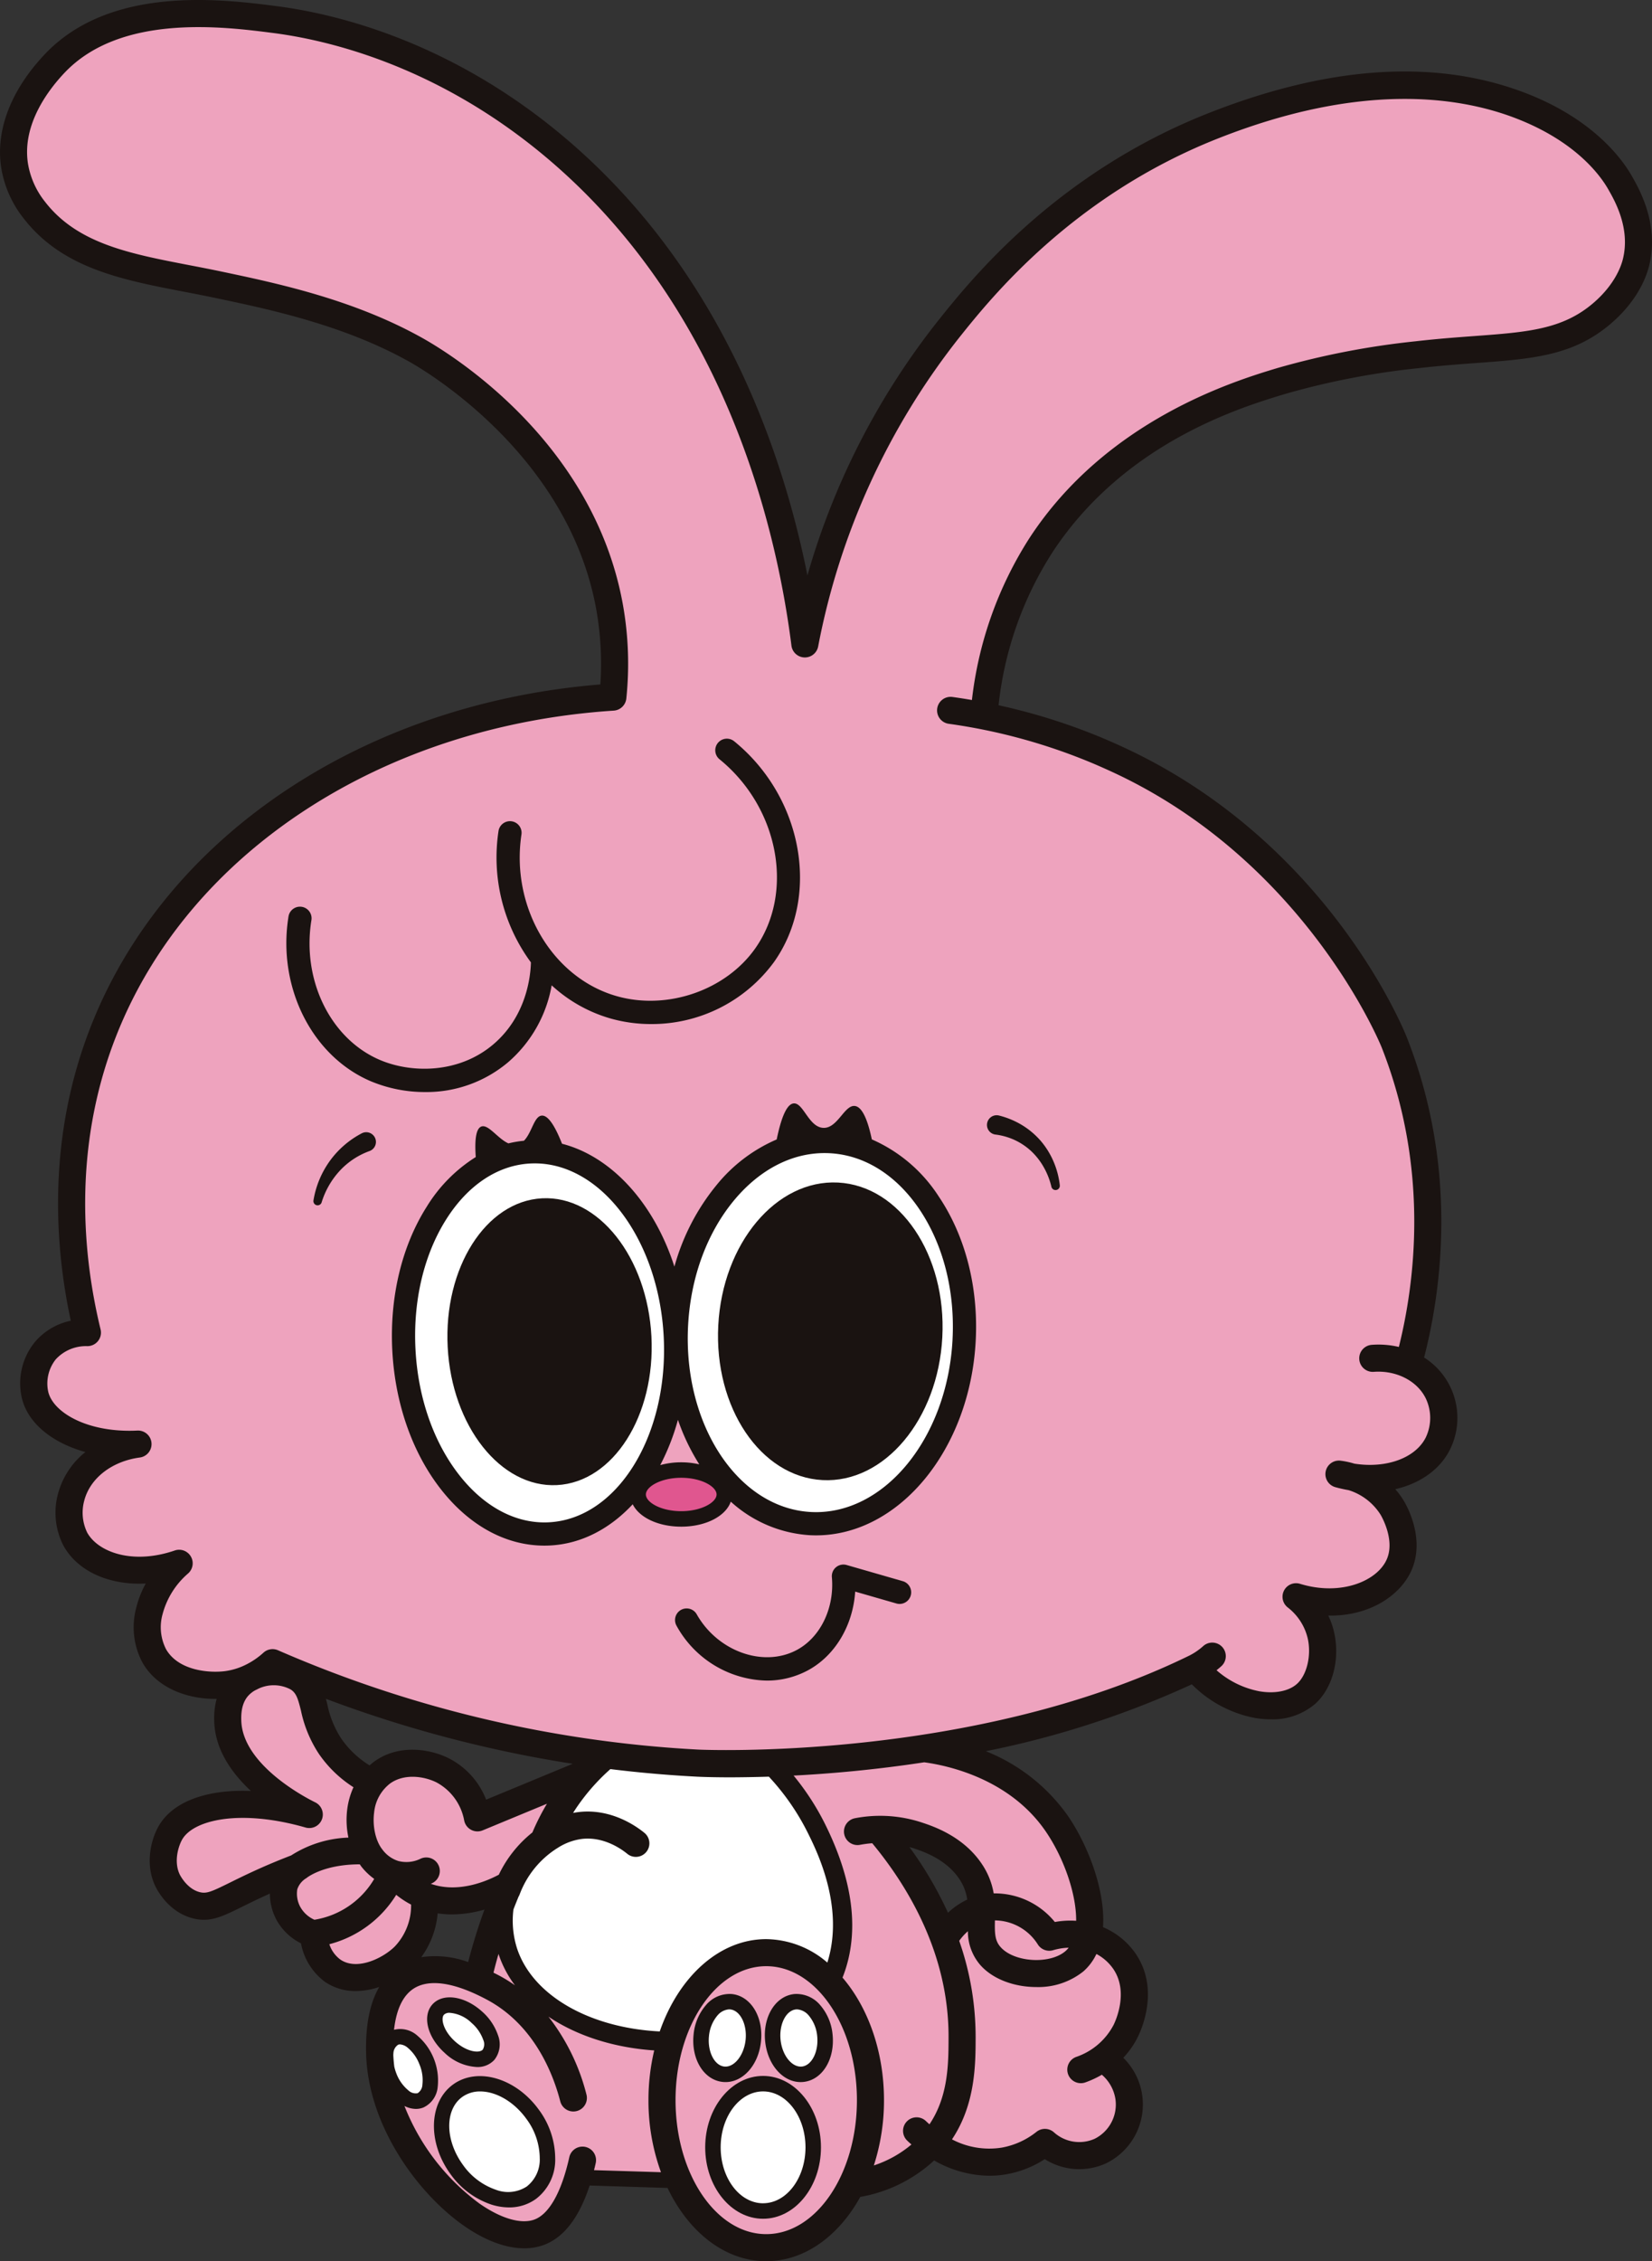 <svg xmlns="http://www.w3.org/2000/svg" width="364.993" height="499.357" viewBox="0 0 364.993 499.357">
  <rect x="0" y="0" width="364.993" height="499.357" fill="#333333" stroke="none"/>
  <g id="グループ_126" data-name="グループ 126" transform="translate(32.992 -130.048)">
    <path id="パス_142" data-name="パス 142" d="M211.558,628.7a12.91,12.91,0,0,1,7.6-5.488c5.154-1.177,10.865,1.375,14.21,6.469,6.39-1.674,12.975.381,16.413,5.031,4.559,6.162,3.122,16.249-4.447,21.855a12.381,12.381,0,0,1,5.612,8.46,11.134,11.134,0,0,1-18.539,9.968,20.337,20.337,0,0,1-9.015,4.088c-10.391,1.814-18.316-5.646-19.327-6.628" transform="translate(-34.543 -71.818)" fill="#eea3be"/>
    <path id="パス_143" data-name="パス 143" d="M168.973,597.811a16.117,16.117,0,0,1,3.8-.2,15.914,15.914,0,0,1,6.663,1.923,22.429,22.429,0,0,1,8.258,8.009,19.725,19.725,0,0,1,2.189,12.03,10.612,10.612,0,0,0,2.367,5.4c3.917,4.574,11.7,4.824,16.571,1.8a10.61,10.61,0,0,0,3.125-2.841c6.219-8.566-2.783-24.054-3.883-25.946a36.677,36.677,0,0,0-7.7-9.664,37.848,37.848,0,0,0-21.753-9.085,253.082,253.082,0,0,1-73.906,1.422q-1.3,1.242-2.608,2.484c-.03.009-.06.015-.089.026l-22.714,9.4a16.058,16.058,0,0,0-8.082-9.949c-3.775-1.853-9.867-2.793-14.6.657a11.377,11.377,0,0,0-1.75,1.591,23.072,23.072,0,0,1-7.977-7.131,23.5,23.5,0,0,1-3.342-8.171c-.7-2.8-1.367-5.451-4.087-7.212-4.361-2.821-11.29-1.826-14.826,2.135-2.729,3.058-2.635,7.025-2.606,8.329.185,7.883,6.646,14.053,12.03,17.84-11.721-1.8-21.329.532-24.585,6.378-.338.607-3.231,6.093-.635,11.54.248.521,2.554,5.12,7.39,6.23a8.005,8.005,0,0,0,1.553.208c2.295.071,4.365-.952,7.867-2.682,1.671-.825,3.75-1.853,6.394-3.034.918-.409,1.847-.8,2.776-1.192a6.7,6.7,0,0,0-.318,1.019,10.277,10.277,0,0,0,1.027,6.729,10.935,10.935,0,0,0,5.473,4.9c.331,2.068,1.391,5.978,4.771,8.29a9.881,9.881,0,0,0,5.356,1.694c4.547.141,9.277-2.372,11.95-5a17.157,17.157,0,0,0,4.806-12.56c1.328.007,2.734-.046,4.208-.18a45.12,45.12,0,0,0,12.626-3.036c-.923,2.226-1.826,4.577-2.689,7.05a131.37,131.37,0,0,0-3.791,12.978c-1.327-.8-6.144-3.512-11.553-1.989a14.477,14.477,0,0,0-5.966,3.693c-7.469,8.035-2.143,27.416,5.777,39.772,6.314,9.851,12.555,12.551,14.678,13.353,2.751,1.038,7.62,2.876,12.405.568,6.6-3.186,7.51-11.6,7.576-12.31l21.963,1.33a23.161,23.161,0,0,0,5.5,9.086,18.633,18.633,0,0,0,8.949,5.539,18.141,18.141,0,0,0,11.221-.994c8.418-3.336,11.66-11.407,12.286-13.068a26.92,26.92,0,0,0,8.674-2.129,26.263,26.263,0,0,0,8.695-6.04c1.338-1.442,4.406-5.126,6.158-12.706,3.227-13.97-1.317-26.906-4.008-34.288A92.23,92.23,0,0,0,168.973,597.811Z" transform="translate(-5.939 -62.757)" fill="#eea3be"/>
    <path id="パス_144" data-name="パス 144" d="M118.921,583.474a162.568,162.568,0,0,0,38.86,3.406c6.95,9.614,18.442,28.579,12.131,45.151q-.424,1.114-.96,2.217a17.936,17.936,0,0,0-10.605-6.534c-6.365-1.153-11.256,1.867-13.447,3.22-8.267,5.105-10.561,13.922-11.079,16.193a40.824,40.824,0,0,1-15.814-2.273c-2.857-1.018-18.62-6.616-20.928-18.939a26.523,26.523,0,0,1,.841-11.309A23.167,23.167,0,0,1,102.03,606a21.83,21.83,0,0,1,4.805-4.515,41.946,41.946,0,0,1,12.086-18.008Z" transform="translate(-18.908 -66.07)" fill="#fff"/>
    <path id="パス_145" data-name="パス 145" d="M235.5,158.367c-32.226,12.739-50.5,35.018-58.238,44.7a160.229,160.229,0,0,0-31.912,69.7c-2.248-17.772-11.64-74.487-57.2-111.362-26.689-21.6-53-25.61-59.847-26.515-11.469-1.516-33.795-4.47-47.537,8.9-1.771,1.723-11.78,11.461-10.038,23.295a20.7,20.7,0,0,0,4.356,9.849c9.157,11.843,24.731,13.155,40.529,16.477,12.173,2.559,28.859,6.067,43.75,14.394,3.79,2.119,36.274,20.938,42.8,56.627a71.209,71.209,0,0,1,.757,20.076c-51.971,3.375-95.99,31.826-112.5,73.673-10.907,27.649-6.8,53.523-3.6,66.665a12.1,12.1,0,0,0-9.28,3.978,11.487,11.487,0,0,0-2.272,9.848C-23.138,445.1-13.945,450.042-2,449.46c-7.4,1-13.2,5.665-14.772,11.742a13.088,13.088,0,0,0,.947,9.28c3.353,5.992,12.858,8.742,22.916,5.3C.116,481.915-1.633,491.008,1.6,496.24c4,6.473,16.728,8.8,26.136.378a243.287,243.287,0,0,0,203.784,2.272c8.164,9.291,19.584,10.3,24.621,5.682,3.074-2.82,4.282-8.206,3.22-12.878a15.254,15.254,0,0,0-5.493-8.522c10.594,3.265,20.322-.847,22.916-7.386,2.258-5.69-1.423-11.855-1.7-12.31a16.529,16.529,0,0,0-11.742-7.386c12.377.8,21.976-3.8,23.674-10.038a11.186,11.186,0,0,0-8.334-13.921c3.091-11.219,9.274-39.864-3.125-71.4-16.81-42.757-55.669-60.031-65.055-64.2a126.8,126.8,0,0,0-25.568-8.238,80.274,80.274,0,0,1,12.5-37.215c16.489-25.288,43.507-33.456,53.124-36.363,12.391-3.746,25.9-5.342,30.113-5.825,19.461-2.23,30.8-.589,40.767-9.09,5.818-4.962,7.223-10.013,7.528-11.221,2.024-8.02-1.99-15.029-3.551-17.756-1.1-1.925-6.734-11.291-22.585-17.187C274.878,143.237,244.844,154.673,235.5,158.367Z" transform="translate(-0.513 -0.504)" fill="#eea3be"/>
    <ellipse id="楕円形_4" data-name="楕円形 4" cx="30.018" cy="42.234" rx="30.018" ry="42.234" transform="translate(54.032 386.003) rotate(-3)" fill="#fff"/>
    <ellipse id="楕円形_5" data-name="楕円形 5" cx="42.234" cy="31.818" rx="42.234" ry="31.818" transform="translate(114.26 464.847) rotate(-87)" fill="#fff"/>
    <ellipse id="楕円形_6" data-name="楕円形 6" cx="9.517" cy="5.398" rx="9.517" ry="5.398" transform="translate(107.999 454.686)" fill="#e0568f"/>
    <path id="パス_146" data-name="パス 146" d="M59.741,425.315a18.771,18.771,0,0,0-5.3,3.6,19.343,19.343,0,0,0-5.3,9.47" transform="translate(-11.967 -43.024)" fill="#eea3be"/>
    <path id="パス_147" data-name="パス 147" d="M224.936,420.881a16.132,16.132,0,0,1,7.007,3.22,16.8,16.8,0,0,1,5.872,10.227" transform="translate(-37.583 -42.378)" fill="#eea3be"/>
    <ellipse id="楕円形_7" data-name="楕円形 7" cx="4.449" cy="7.474" rx="4.449" ry="7.474" transform="translate(50.218 581.669) rotate(-21.892)" fill="#fff"/>
    <ellipse id="楕円形_8" data-name="楕円形 8" cx="4.449" cy="7.474" rx="4.449" ry="7.474" transform="translate(60.847 577.137) rotate(-48.018)" fill="#fff"/>
    <ellipse id="楕円形_9" data-name="楕円形 9" cx="10.365" cy="13.896" rx="10.365" ry="13.896" transform="matrix(0.81, -0.586, 0.586, 0.81, 59.725, 597.835)" fill="#fff"/>
    <ellipse id="楕円形_10" data-name="楕円形 10" cx="8.049" cy="5.776" rx="8.049" ry="5.776" transform="matrix(0.105, -0.995, 0.995, 0.105, 121.11, 587.511)" fill="#fff"/>
    <ellipse id="楕円形_11" data-name="楕円形 11" cx="5.776" cy="8.049" rx="5.776" ry="8.049" transform="matrix(0.995, -0.105, 0.105, 0.995, 136.924, 572.708)" fill="#fff"/>
    <g id="グループ_11" data-name="グループ 11" transform="translate(-32.992 130.048)">
      <ellipse id="楕円形_12" data-name="楕円形 12" cx="11.079" cy="14.062" rx="11.079" ry="14.062" transform="translate(157.515 460.147)" fill="#fff"/>
      <g id="グループ_10" data-name="グループ 10">
        <path id="パス_148" data-name="パス 148" d="M327.494,168.83c-2.084-3.639-8.606-12.727-24.137-18.5-19.637-7.305-43.01-5.7-69.47,4.757-33.624,13.292-52.4,36.77-59.474,45.609A162.439,162.439,0,0,0,145.4,257.121c-5.718-28.64-20.042-69.548-55.875-98.552-24.609-19.919-49-25.564-61.346-27.156-11.911-1.534-36.7-4.733-51.225,10.566-7.5,7.9-10.945,16.8-9.688,25.046a24.21,24.21,0,0,0,4.946,11.227c8.537,11.042,21.671,13.569,35.576,16.245,2.2.422,4.467.859,6.7,1.329C26.478,198.347,42.9,201.8,57.393,209.9c3.573,2,35.092,20.5,41.32,54.557a67.915,67.915,0,0,1,.935,16.741c-25.128,2.033-48.734,9.858-68.417,22.7-20.545,13.405-35.793,31.618-44.1,52.671-9.748,24.714-8.061,48.539-4.484,65.147a14.133,14.133,0,0,0-7.9,4.665,14.388,14.388,0,0,0-2.89,12.491c1.362,5.52,6.719,9.814,14.015,11.84a17.655,17.655,0,0,0-6.051,9.232,15.929,15.929,0,0,0,1.232,11.49c3.193,5.707,10.208,8.726,18.156,8.31A22.316,22.316,0,0,0-2.9,485.134a16.6,16.6,0,0,0,1.394,12.09c3.319,5.788,10.208,8.1,16.384,7.993a16.269,16.269,0,0,0-.541,4.881c.148,6.3,3.884,11.533,8.107,15.46-9.756-.4-17.371,2.352-20.441,7.865-1.728,3.1-2.945,8.408-.687,13.148.466.978,3.067,5.918,8.58,7.183a9.526,9.526,0,0,0,2.16.255c2.629,0,4.989-1.165,8.427-2.864,1.618-.8,3.626-1.792,6.152-2.923a12.384,12.384,0,0,0,1.4,5.69,12.513,12.513,0,0,0,5.471,5.293,13.7,13.7,0,0,0,5.335,8.529,11.786,11.786,0,0,0,6.756,2.007,16.376,16.376,0,0,0,5.2-.9c-2.089,3.595-3.065,8.52-2.9,14.742.435,16.011,11.477,30.9,21.552,37.955,4.722,3.307,9.337,5.019,13.384,5.019a12.5,12.5,0,0,0,3.974-.619c4.6-1.533,8.108-5.986,10.47-13.247l17.216.536c4.648,9.729,12.678,16.177,21.8,16.177,8.485,0,16.032-5.582,20.785-14.2a32.168,32.168,0,0,0,16.318-8.051,25.006,25.006,0,0,0,12.2,3.38,21.938,21.938,0,0,0,3.772-.327,22.715,22.715,0,0,0,8.469-3.342,14.245,14.245,0,0,0,13.6.9,14.455,14.455,0,0,0,3.748-23.286,19.126,19.126,0,0,0,3.2-4.575c.877-1.756,4.965-10.914-.718-18.771a16.542,16.542,0,0,0-6.962-5.5c.565-8.136-3.366-18.156-7.719-24.52a40.458,40.458,0,0,0-18.172-14.334,204.624,204.624,0,0,0,45.519-14.772,26.592,26.592,0,0,0,13.87,7.417,20.769,20.769,0,0,0,3.556.314,14.436,14.436,0,0,0,9.893-3.473c3.808-3.493,5.461-9.82,4.114-15.744a17.479,17.479,0,0,0-1.287-3.693c9.118.183,16.218-4.509,18.575-10.45,2.774-6.993-1.447-14.184-1.938-14.982a17.9,17.9,0,0,0-1.838-2.481c5.39-1.232,9.824-4.269,12.07-8.712a15.759,15.759,0,0,0-5.7-20.363c3.793-14.692,7.634-41.706-3.822-70.719-.665-1.683-16.768-41.453-59.827-62.724-3.294-1.627-6.7-3.074-6.843-3.134a133.359,133.359,0,0,0-23.525-7.47,77.862,77.862,0,0,1,11.794-33.6c15.894-24.375,41.752-32.192,51.485-35.134a170.328,170.328,0,0,1,29.588-5.716c4.649-.532,8.914-.847,12.676-1.126,12.417-.918,21.39-1.58,29.69-8.66,5.839-4.98,7.824-10.135,8.487-12.765C333.668,179.612,329.183,171.778,327.494,168.83ZM17.836,545.781c-4.007,1.98-5.119,2.483-6.6,2.143-2.941-.675-4.5-3.893-4.52-3.926-1.37-2.877-.265-6.273.512-7.667,2.448-4.4,12.844-6.837,27.289-2.7a2.99,2.99,0,0,0,2.134-5.562c-1.647-.8-16.1-8.137-16.336-18.113-.023-.985-.085-3.6,1.533-5.414a6.109,6.109,0,0,1,1.527-1.211c.273-.125.53-.26.791-.391a7.952,7.952,0,0,1,7.057.2c1.269.821,1.617,2.031,2.284,4.692a27.406,27.406,0,0,0,3.943,9.514,26.622,26.622,0,0,0,7.655,7.389,16.79,16.79,0,0,0-1.368,4.787,18.926,18.926,0,0,0,.25,6.333,25.052,25.052,0,0,0-12.65,3.937c-2.326.9-4.664,1.859-6.958,2.884C21.662,543.892,19.541,544.94,17.836,545.781ZM136.882,522.4a52.643,52.643,0,0,1,8.549,12.3c2.068,4.15,8.226,16.506,4.371,28.759a21,21,0,0,0-13.506-5.18c-10.375,0-19.348,8.346-23.523,20.383-15.6-.784-28.13-7.994-31.533-18.344a20.181,20.181,0,0,1-.792-8.593q.552-1.429,1.136-2.837a3.135,3.135,0,0,0,.217-.436,20.61,20.61,0,0,1,8.48-10.358,12.986,12.986,0,0,1,5.321-1.947c4.727-.532,8.569,2.125,10,3.294a2.99,2.99,0,0,0,3.781-4.634c-2.016-1.646-7.463-5.38-14.449-4.6-.454.051-.888.12-1.307.2.325-.513.65-1.025,1-1.524a45.484,45.484,0,0,1,7.241-8.153q9.542,1.175,19.149,1.674c.489.025,3.138.144,7.455.144C130.806,522.54,133.645,522.5,136.882,522.4ZM84.635,534.719a26.574,26.574,0,0,0-7.419,9.33c-2.268,1.225-8.808,4.221-15.022,2.009.105-.048.214-.095.308-.14a2.99,2.99,0,0,0-2.594-5.388,7.074,7.074,0,0,1-4.89.495,6.971,6.971,0,0,1-3.513-2.518c-1.5-1.868-2.239-5.162-1.836-8.2a9.206,9.206,0,0,1,3.5-6.379c3-2.191,7.311-1.717,10.246-.278a11.991,11.991,0,0,1,6.137,8.358,2.991,2.991,0,0,0,4.09,2.254l14.21-5.883A51.651,51.651,0,0,0,84.635,534.719ZM63.707,552.581a20.912,20.912,0,0,0,3.173.238,25.921,25.921,0,0,0,7.168-1.072c-.617,1.69-1.2,3.391-1.741,5.1-.679,2.143-1.3,4.32-1.865,6.5a21.122,21.122,0,0,0-10.357-1.081A19.306,19.306,0,0,0,63.707,552.581Zm13.445,8.961c.011.035.02.072.031.107a23.842,23.842,0,0,0,3.6,6.827,33.529,33.529,0,0,0-3.368-2.087c-.464-.249-.92-.478-1.375-.7Q76.557,563.6,77.152,561.542Zm-2.741-34.066a17.223,17.223,0,0,0-8.361-9.19c-4.216-2.068-11.042-3.1-16.4.814-.345.252-.671.526-.99.808a20.849,20.849,0,0,1-6.253-5.916,21.7,21.7,0,0,1-3.093-7.614c-.1-.389-.2-.779-.3-1.17a274.9,274.9,0,0,0,54.529,14.35ZM32.687,547.289a4.524,4.524,0,0,1,1.812-2.36,2.993,2.993,0,0,0,.443-.313c2.308-1.564,6.279-2.856,11.557-2.858.129.179.246.373.383.543a14.07,14.07,0,0,0,2.805,2.678A18.789,18.789,0,0,1,36.48,554a6.62,6.62,0,0,1-3.151-2.881A6.147,6.147,0,0,1,32.687,547.289ZM42.22,562.8a6.841,6.841,0,0,1-2.446-3.4,24.643,24.643,0,0,0,14.775-10.908,19.254,19.254,0,0,0,3.287,2.161,13.169,13.169,0,0,1-3.651,9.3C51.5,562.566,45.847,565.276,42.22,562.8Zm18.113,27.617a2.331,2.331,0,0,1-1.051,1.882,2.334,2.334,0,0,1-2.062-.632,8.884,8.884,0,0,1-2.63-3.7,10.605,10.605,0,0,1-.467-1.521q-.163-1.283-.219-2.568c.011-.132.008-.274.027-.4a2.332,2.332,0,0,1,1.052-1.882,1.088,1.088,0,0,1,.4-.072,2.946,2.946,0,0,1,1.662.7,8.886,8.886,0,0,1,2.63,3.7h0A8.891,8.891,0,0,1,60.333,590.414ZM98.254,609.3c.127-.512.254-1.028.372-1.562a2.99,2.99,0,1,0-5.837-1.3c-1.733,7.8-4.527,12.709-7.865,13.822-2.954.982-7.343-.337-12.037-3.625a49.089,49.089,0,0,1-16.519-21.515,5.677,5.677,0,0,0,2.524.655,4.436,4.436,0,0,0,1.665-.317,5.521,5.521,0,0,0,3.154-4.526,13.06,13.06,0,0,0-4.593-11.43,5.64,5.64,0,0,0-5.053-1.2c.5-4.475,1.935-7.519,4.295-9.076,2.388-1.574,7.144-2.432,16.234,2.424,10.517,5.618,14.669,16.5,16.208,22.488a2.99,2.99,0,0,0,5.791-1.489,46.464,46.464,0,0,0-8.409-17.251c6.175,4.168,14.292,6.842,23.367,7.458a47.441,47.441,0,0,0-1.273,10.972,46.2,46.2,0,0,0,2.764,15.924ZM136.3,623.425c-11.049,0-20.038-13.271-20.038-29.585s8.989-29.586,20.038-29.586,20.037,13.273,20.037,29.586S147.345,623.425,136.3,623.425Zm76.524-58.782c3.739,5.17.585,11.849.213,12.593a14.643,14.643,0,0,1-8.214,7.041,2.99,2.99,0,1,0,1.965,5.648,21.478,21.478,0,0,0,3.662-1.7,8.887,8.887,0,0,1,3,5.375,8.459,8.459,0,0,1-4.551,8.754,8.359,8.359,0,0,1-9.05-1.427,2.991,2.991,0,0,0-3.819-.108,17.179,17.179,0,0,1-7.684,3.5,17.68,17.68,0,0,1-11.007-1.82c5.195-7.78,5.217-16.587,5.225-22.653a64.227,64.227,0,0,0-3.628-21.189,12.029,12.029,0,0,1,1.922-2.128A11.3,11.3,0,0,0,183.6,564c2.832,3.2,7.629,4.859,12.358,4.859a15.921,15.921,0,0,0,10.406-3.451,11.721,11.721,0,0,0,2.884-3.85A10.443,10.443,0,0,1,212.82,564.643Zm-25.993-10.5a11.315,11.315,0,0,1,9.495,5.344,2.99,2.99,0,0,0,3.358,1.236,13.5,13.5,0,0,1,3.432-.55,5.342,5.342,0,0,1-.678.73c-3.439,3-11.356,2.523-14.356-.865C186.813,558.613,186.763,557.014,186.827,554.146Zm-18.882-16.189c.273.079.542.143.818.235,2.152.712,7.193,2.378,10.153,6.748a10.791,10.791,0,0,1,1.791,4.612,16.252,16.252,0,0,0-4.256,2.905A83.1,83.1,0,0,0,167.945,537.958Zm3.374-18.711c5.413.751,18.854,3.741,26.73,15.251,4.017,5.872,6.784,13.846,6.719,19.735a19.155,19.155,0,0,0-4.711.265,17.134,17.134,0,0,0-13.507-6.319,16.62,16.62,0,0,0-2.682-6.591c-4.1-6.056-10.732-8.247-13.226-9.073a29.41,29.41,0,0,0-14.72-.937,2.99,2.99,0,1,0,1.125,5.873,24,24,0,0,1,2.666-.346c7.852,9.467,16.888,24.358,16.864,42.731-.008,5.909-.027,13.1-4.215,19.341-.334-.29-.589-.529-.752-.687a2.99,2.99,0,1,0-4.168,4.288c.2.2.526.5.939.856a25.042,25.042,0,0,1-8.311,4.628,46.619,46.619,0,0,0,2.243-14.421c0-10.829-3.563-20.537-9.167-27.066.08-.2.166-.4.241-.607,3.54-9.542,2.149-20.772-4.135-33.378a56.356,56.356,0,0,0-6.907-10.623c8.1-.419,18.016-1.275,28.891-2.94C171.265,519.231,171.291,519.242,171.319,519.246ZM325.551,187.339c-.394,1.562-1.823,5.63-6.57,9.678-6.811,5.81-14.544,6.382-26.25,7.246-3.819.283-8.147.6-12.916,1.149a177.188,177.188,0,0,0-30.638,5.932c-9.319,2.817-37.678,11.39-54.763,37.592a83.755,83.755,0,0,0-12.669,35.7q-2.12-.365-4.252-.664a2.99,2.99,0,1,0-.826,5.922,127.521,127.521,0,0,1,32.152,8.883c.034.015,3.395,1.442,6.529,2.99,40.925,20.217,56.759,59.169,56.913,59.557,10.627,26.914,7.335,52.065,3.811,66.179a19.654,19.654,0,0,0-5.989-.468,2.99,2.99,0,0,0,.449,5.964c4.951-.367,9.553,1.97,11.467,5.828a10.015,10.015,0,0,1,.01,8.686c-2.32,4.588-8.827,6.862-15.774,5.761a18.445,18.445,0,0,0-3.058-.658,2.99,2.99,0,0,0-1.154,5.848,29.549,29.549,0,0,0,2.954.665,12.862,12.862,0,0,1,7.045,5.409c.033.052,3.2,5.283,1.472,9.641-1.974,4.978-10.184,8.425-19.257,5.632a2.99,2.99,0,0,0-2.715,5.218,12.172,12.172,0,0,1,4.411,6.825c.846,3.717-.154,8.021-2.324,10.012-1.795,1.648-4.929,2.272-8.384,1.673a20.038,20.038,0,0,1-9.434-4.643c.355-.279.7-.57,1.036-.872a2.99,2.99,0,1,0-4.013-4.433,13.73,13.73,0,0,1-1.4,1.1A13.387,13.387,0,0,1,229.7,495.7c-47.948,23.415-107.79,20.751-108.383,20.723a267.745,267.745,0,0,1-92.9-21.941,2.985,2.985,0,0,0-3.2.536,16.922,16.922,0,0,1-4.132,2.775l-.017.009a14.639,14.639,0,0,1-4.317,1.291c-3.3.442-10.284,0-13.06-4.846a10.664,10.664,0,0,1-.774-7.69,17.92,17.92,0,0,1,5.645-9.029,2.99,2.99,0,0,0-2.94-5.076c-9.342,3.2-16.938.357-19.339-3.934a10.09,10.09,0,0,1-.662-7.07c1.284-4.957,6.1-8.7,12.277-9.529a2.989,2.989,0,0,0,2.578-3.235,2.984,2.984,0,0,0-3.122-2.715c-10.879.533-18.543-3.919-19.679-8.524a8.571,8.571,0,0,1,1.656-7.206,9.054,9.054,0,0,1,6.91-2.915,3,3,0,0,0,2.409-1.109,2.989,2.989,0,0,0,.58-2.587c-3.849-15.816-6.369-39.907,3.474-64.862C.543,338.874,15,321.635,34.5,308.911s43.044-20.3,68.107-21.93a2.991,2.991,0,0,0,2.781-2.68,74.225,74.225,0,0,0-.791-20.918c-6.581-35.982-38.044-55.21-44.284-58.7-15.289-8.55-32.226-12.11-44.593-14.71-2.287-.481-4.583-.923-6.8-1.35-13.318-2.563-24.82-4.776-31.975-14.03a18.309,18.309,0,0,1-3.766-8.469c-1.311-8.611,4.52-16.244,8.113-20.029,12.438-13.1,35.19-10.163,46.124-8.752,11.72,1.51,34.884,6.881,58.348,25.873C126.737,196.386,138.5,246,141.87,272.63a2.99,2.99,0,0,0,5.9.191,157.551,157.551,0,0,1,31.311-68.4c6.8-8.5,24.856-31.075,57-43.783,31.2-12.333,52.667-9.369,65.186-4.713,13.7,5.1,19.273,12.8,21.033,15.871C323.793,174.4,327.279,180.489,325.551,187.339Z" transform="translate(32.992 -130.048)" fill="#1a1311"/>
        <ellipse id="楕円形_13" data-name="楕円形 13" cx="22.53" cy="31.698" rx="22.53" ry="31.698" transform="matrix(0.999, -0.052, 0.052, 0.999, 97.262, 265.801)" fill="#1a1311"/>
        <path id="パス_149" data-name="パス 149" d="M174.4,423.23c-1.181-5.584-2.548-7.242-3.76-7.379-2.306-.261-3.8,4.968-6.961,4.83-3.219-.141-4.4-5.564-6.534-5.4-1.159.091-2.506,1.839-3.764,7.96a34.717,34.717,0,0,0-13.233,10.006,48.829,48.829,0,0,0-9.366,18.079c-4.479-13.94-13.833-24.3-24.832-27.137-1.95-4.941-3.407-6.3-4.486-6.21-1.7.135-2.176,3.8-3.93,5.549a24.583,24.583,0,0,0-3.429.582c-2.374-1.052-4.445-4.315-5.994-3.715-.906.351-1.556,2.01-1.218,6.732a33.741,33.741,0,0,0-10.827,10.956c-5.526,8.708-8.23,20-7.613,31.791s4.488,22.738,10.895,30.821c6.288,7.933,14.305,12.243,22.7,12.243q.642,0,1.287-.033c6.94-.364,13.217-3.714,18.236-9.1,1.412,2.9,5.616,4.947,10.715,4.947,5.432,0,9.841-2.326,10.949-5.524a28.53,28.53,0,0,0,17.435,7.406q.7.037,1.4.037c18.336,0,34.019-18.916,35.28-42.972.619-11.818-2.285-23.139-8.178-31.879A33.555,33.555,0,0,0,174.4,423.23Zm-71.332,84.557c-7.152.38-14.152-3.274-19.7-10.275-5.751-7.255-9.229-17.166-9.792-27.905s1.86-20.958,6.822-28.776c4.787-7.542,11.365-11.9,18.521-12.278.337-.017.671-.026,1.007-.026,14.693,0,27.367,16.85,28.486,38.207C129.551,488.578,118.183,507,103.064,507.786Zm28.495-22.628a46.846,46.846,0,0,0,4.713,9.834,17.486,17.486,0,0,0-3.988-.453,17.208,17.208,0,0,0-4.64.619A49.872,49.872,0,0,0,131.559,485.159Zm.725,20.175c-4.469,0-7.808-1.948-7.808-3.689s3.339-3.689,7.808-3.689,7.809,1.948,7.809,3.689S136.754,505.334,132.284,505.334Zm59.944-37.906c-1.145,21.845-15.2,38.921-31.291,38.086-16.109-.844-28.283-19.3-27.138-41.148.561-10.714,4.21-20.594,10.273-27.822,5.6-6.671,12.613-10.293,19.873-10.293.38,0,.763.01,1.145.03,7.664.4,14.706,4.806,19.829,12.4C190.194,446.507,192.789,456.715,192.228,467.428Z" transform="translate(18.223 -171.609)" fill="#1a1311"/>
        <ellipse id="楕円形_14" data-name="楕円形 14" cx="32.899" cy="24.785" rx="32.899" ry="24.785" transform="translate(156.972 325.561) rotate(-87)" fill="#1a1311"/>
        <path id="パス_150" data-name="パス 150" d="M59.739,396.659a31.092,31.092,0,0,0,11.984,2.38A28,28,0,0,0,90.1,392.421a29.064,29.064,0,0,0,9.584-16.955,32.319,32.319,0,0,0,13.219,7.385,32.9,32.9,0,0,0,8.734,1.171,33.46,33.46,0,0,0,27.182-13.714c10.3-14.553,6.346-36.415-8.809-48.734a2.563,2.563,0,1,0-3.233,3.978c13.1,10.651,16.627,29.4,7.858,41.8-6.493,9.178-19.266,13.622-30.371,10.562-14.351-3.952-23.686-19.669-21.251-35.782a2.563,2.563,0,0,0-5.068-.766A39.092,39.092,0,0,0,95.1,370.4c-.071,2.966-.931,11.849-8.321,18.116-7.641,6.482-18.081,6.392-25.037,3.433-10.913-4.647-17.281-17.621-15.141-30.85a2.563,2.563,0,1,0-5.06-.818C39.034,375.8,46.685,391.1,59.739,396.659Z" transform="translate(22.2 -157.872)" fill="#1a1311"/>
        <path id="パス_151" data-name="パス 151" d="M192,538.19l-12.5-3.6a2.563,2.563,0,0,0-3.262,2.688c.6,6.812-2.513,13.272-7.748,16.075-7.363,3.942-17.5.326-22.125-7.9a2.563,2.563,0,0,0-4.466,2.515,23.315,23.315,0,0,0,19.941,12.15,19.125,19.125,0,0,0,9.07-2.248c6.046-3.237,10-9.96,10.477-17.405l9.195,2.647A2.563,2.563,0,0,0,192,538.19Z" transform="translate(7.556 -188.98)" fill="#1a1311"/>
        <path id="パス_152" data-name="パス 152" d="M58.734,422.976l-.032.017a20.4,20.4,0,0,0-7.146,6.268,20.656,20.656,0,0,0-3.481,8.533.931.931,0,0,0,1.806.432l0-.008a18.184,18.184,0,0,1,4.059-7.033,16.742,16.742,0,0,1,6.526-4.3,2.321,2.321,0,0,0,.273-.12,2.142,2.142,0,1,0-2.007-3.785Z" transform="translate(21.181 -172.695)" fill="#1a1311"/>
        <path id="パス_153" data-name="パス 153" d="M224.139,422.608a14.384,14.384,0,0,1,4.188,1.181A14.152,14.152,0,0,1,232,426.234a14.956,14.956,0,0,1,2.793,3.559,16.284,16.284,0,0,1,1.7,4.32l0,.015a.946.946,0,0,0,1.861-.326,18.467,18.467,0,0,0-1.324-5.093,17.775,17.775,0,0,0-2.793-4.592,17.513,17.513,0,0,0-4.166-3.562,18.361,18.361,0,0,0-5.12-2.141l-.034-.009a2,2,0,0,0-.243-.045,2.14,2.14,0,1,0-.539,4.247Z" transform="translate(-4.202 -172.056)" fill="#1a1311"/>
        <path id="パス_154" data-name="パス 154" d="M81.356,658.641a11.119,11.119,0,0,0,7.117,3.115,4.991,4.991,0,0,0,3.827-1.551,5.519,5.519,0,0,0,.839-5.451,12.205,12.205,0,0,0-3.546-5.268h0c-3.827-3.446-8.634-4.132-10.944-1.566S77.528,655.2,81.356,658.641Zm-.167-8.434a1.721,1.721,0,0,1,1.291-.42,7.793,7.793,0,0,1,4.828,2.24h0a8.893,8.893,0,0,1,2.569,3.739,2.328,2.328,0,0,1-.116,2.154c-.747.832-3.5.535-6.118-1.819S80.442,651.037,81.188,650.207Z" transform="translate(16.896 -205.282)" fill="#1a1311"/>
        <path id="パス_155" data-name="パス 155" d="M83.471,668.574c-5.392,3.9-5.674,12.749-.63,19.72a18.2,18.2,0,0,0,9.095,6.808,13.007,13.007,0,0,0,3.892.623,10,10,0,0,0,5.943-1.87,10.861,10.861,0,0,0,4.257-8.954,18.2,18.2,0,0,0-3.627-10.766C97.355,667.165,88.862,664.67,83.471,668.574Zm16.3,22.513a7.537,7.537,0,0,1-6.811.754,14.777,14.777,0,0,1-7.348-5.551c-3.94-5.444-4-12.15-.134-14.948a6.681,6.681,0,0,1,3.98-1.227c3.45,0,7.409,2.2,10.178,6.024a14.771,14.771,0,0,1,2.978,8.713A7.537,7.537,0,0,1,99.769,691.087Z" transform="translate(16.639 -208.249)" fill="#1a1311"/>
        <path id="パス_156" data-name="パス 156" d="M153.437,664.951c3.91,0,7.285-3.793,7.828-8.956.572-5.441-2.249-10.048-6.424-10.486a6.822,6.822,0,0,0-5.763,2.481,11.522,11.522,0,0,0-2.7,6.441c-.572,5.441,2.249,10.048,6.424,10.486A5.911,5.911,0,0,0,153.437,664.951Zm-3.661-10.163a8.208,8.208,0,0,1,1.855-4.527,3.689,3.689,0,0,1,2.59-1.368,2.486,2.486,0,0,1,.263.014c2.193.231,3.743,3.313,3.383,6.731s-2.52,6.112-4.708,5.881S149.416,658.207,149.776,654.789Z" transform="translate(6.866 -205.152)" fill="#1a1311"/>
        <path id="パス_157" data-name="パス 157" d="M179.777,654.432a11.528,11.528,0,0,0-2.7-6.441,6.84,6.84,0,0,0-5.764-2.481c-4.174.438-7,5.045-6.424,10.486.542,5.163,3.918,8.956,7.828,8.956a5.935,5.935,0,0,0,.636-.033C177.527,664.48,180.349,659.873,179.777,654.432ZM173,661.52c-2.2.22-4.35-2.463-4.709-5.881s1.189-6.5,3.382-6.731a2.53,2.53,0,0,1,.263-.014,3.691,3.691,0,0,1,2.591,1.368,8.215,8.215,0,0,1,1.855,4.527C176.737,658.207,175.189,661.289,173,661.52Z" transform="translate(4.169 -205.152)" fill="#1a1311"/>
        <path id="パス_158" data-name="パス 158" d="M162.178,666.68c-7.051,0-12.788,7.074-12.788,15.771s5.737,15.771,12.788,15.771,12.789-7.075,12.789-15.771S169.229,666.68,162.178,666.68Zm0,28.125c-5.167,0-9.371-5.543-9.371-12.354s4.2-12.354,9.371-12.354,9.372,5.542,9.372,12.354S167.345,694.8,162.178,694.8Z" transform="translate(6.417 -208.241)" fill="#1a1311"/>
      </g>
    </g>
  </g>
</svg>
